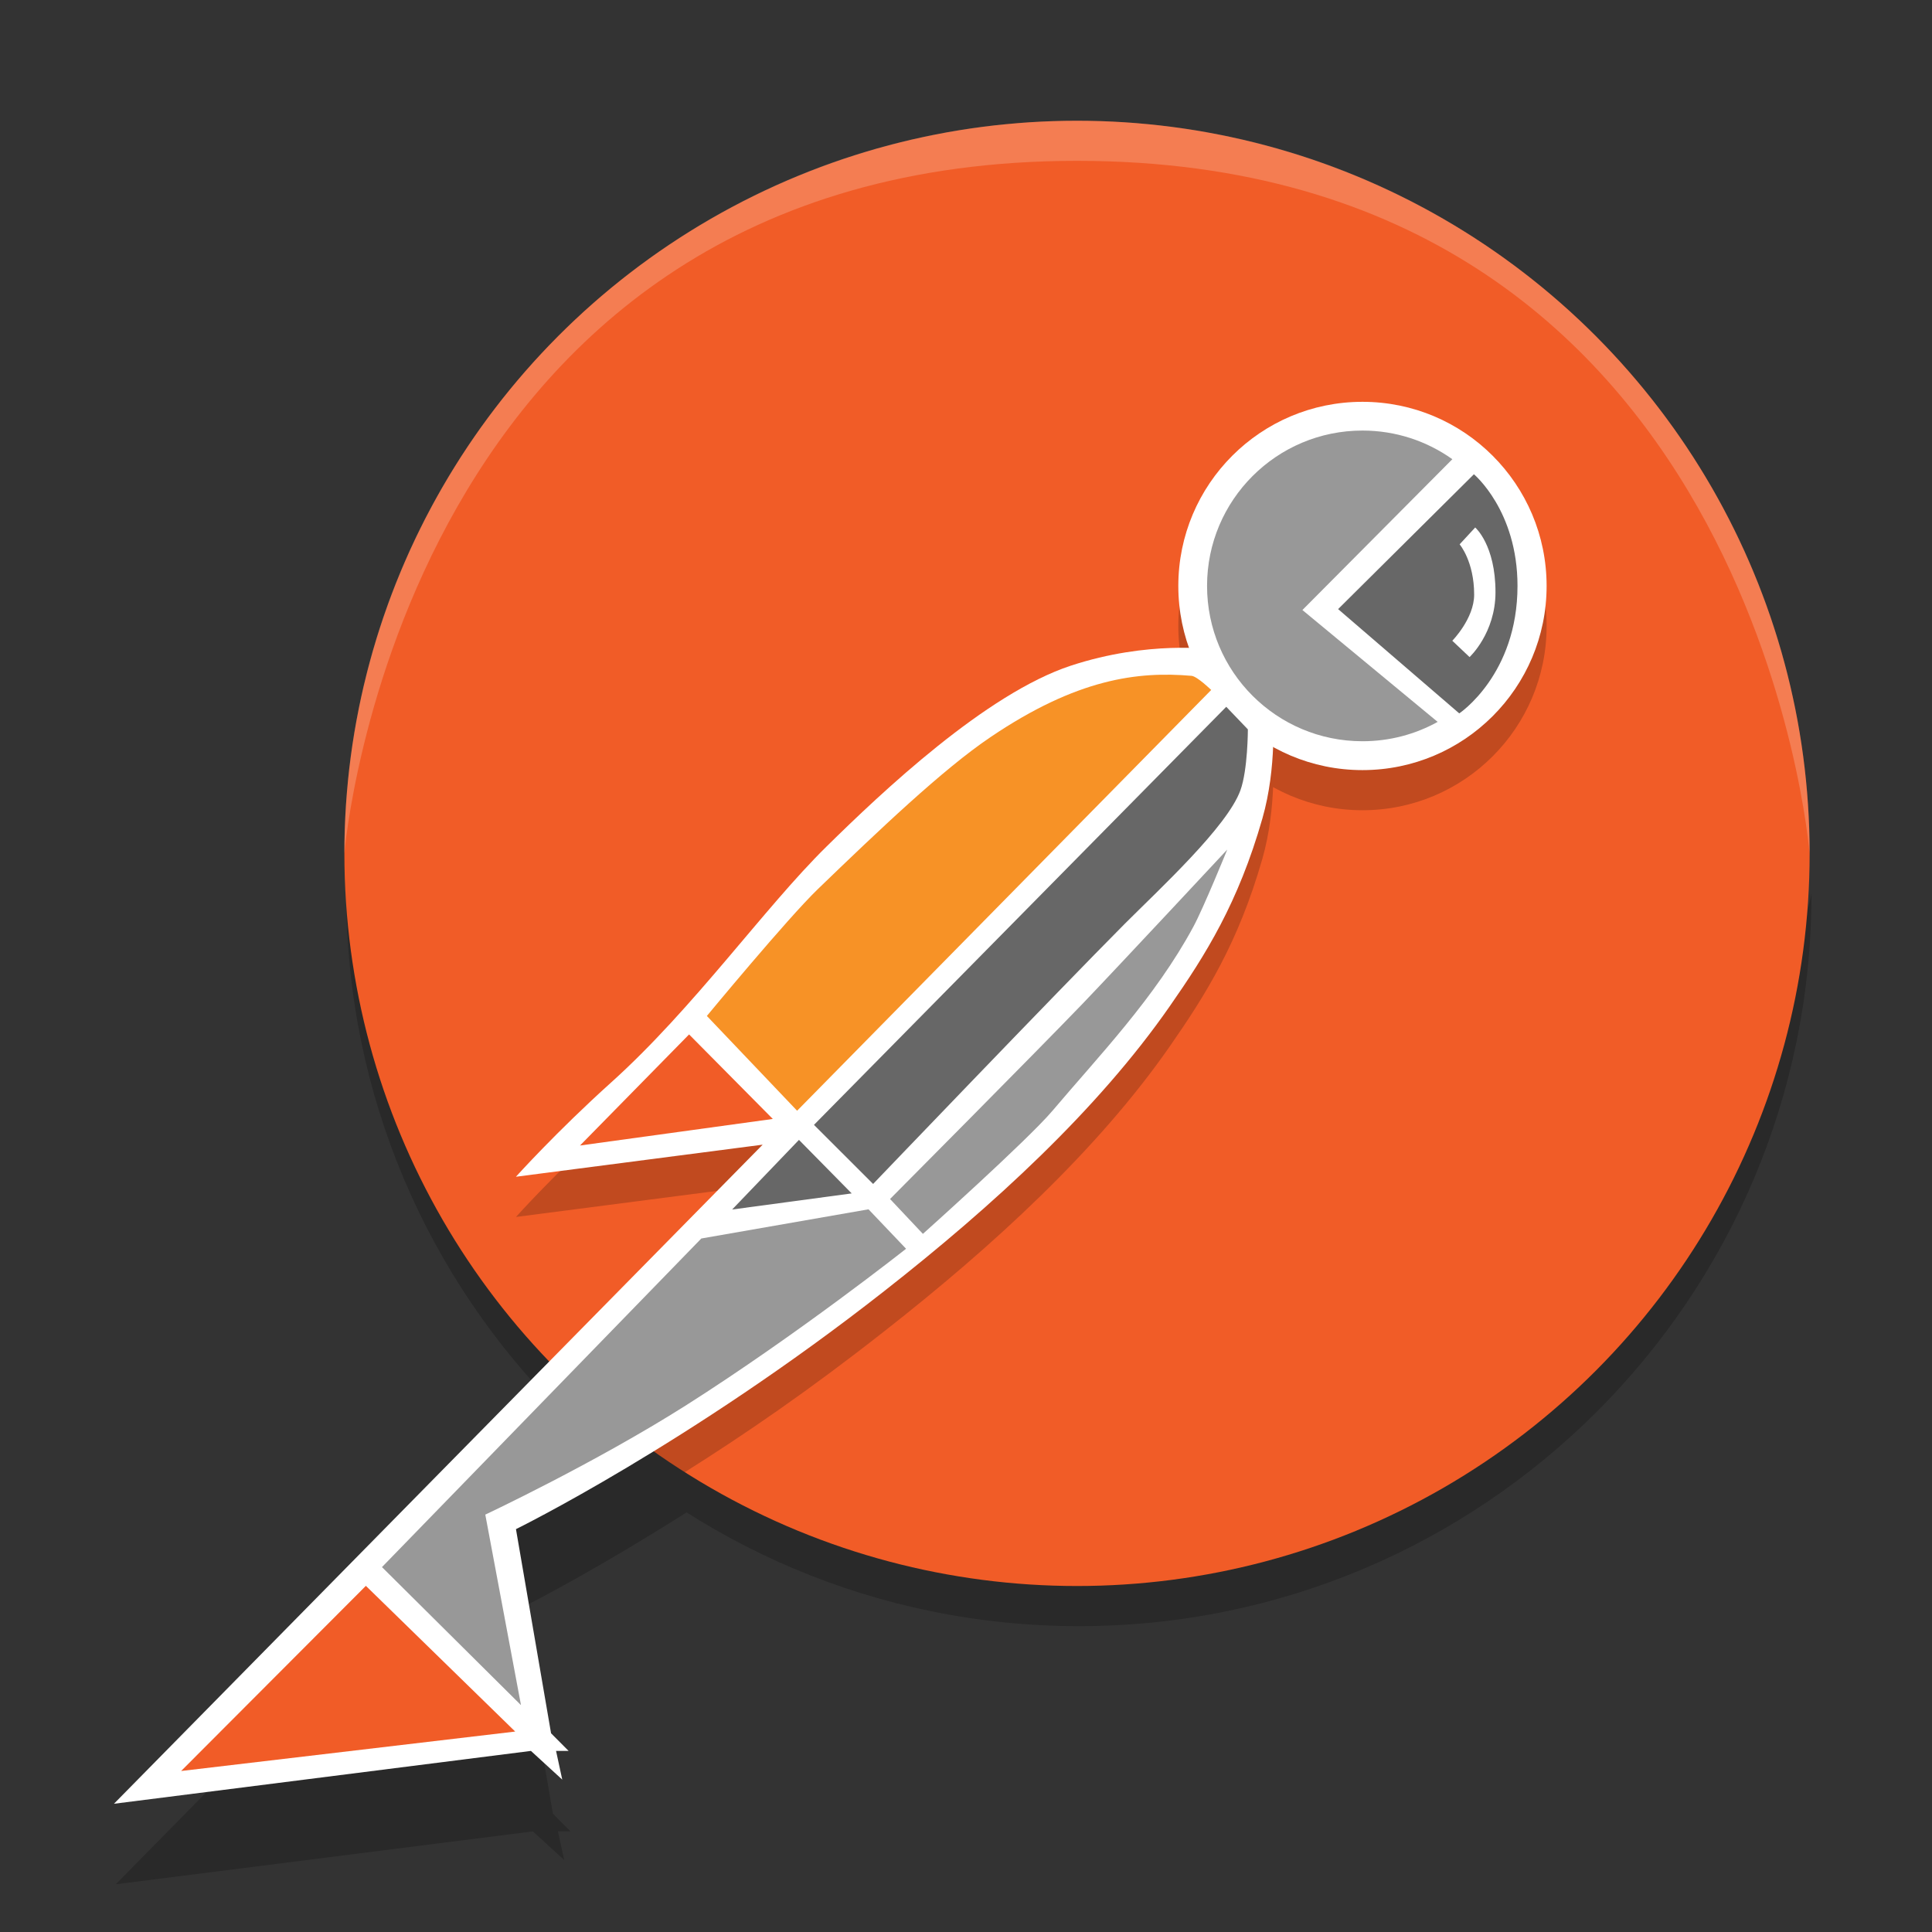 <?xml version="1.0" encoding="utf-8"?>
<svg version="1.1" xmlns="http://www.w3.org/2000/svg" x="0" y="0" width="48" height="48" viewBox="0 0 48 48" xml:space="preserve">
 <rect x="0" y="0" width="48" height="48" fill="#333333" stroke="none"/>
 <g>
  <g opacity=".2">
   <path d="M26.805,37.729c15.167,0,18.201-15.528,18.201-15.528c0,10.051-8.148,18.2-18.201,18.2s-18.202-8.148-18.202-18.2 C8.602,22.201,12.057,37.729,26.805,37.729z"/>
   <path d="M12.865,31.234c0,0,1.005-1.121,2.365-2.342c2.051-1.844,3.804-4.34,5.343-5.856c1.389-1.368,3.975-3.808,6.075-4.499 c1.931-0.636,3.516-0.404,3.516-0.404l1.507,1.571c0,0,0.107,1.347-0.262,2.628c-0.599,2.101-1.409,3.382-2.303,4.669 c-1.787,2.568-4.398,4.961-7.094,7.076c-4.847,3.801-9.147,5.914-9.147,5.914l0.872,5.07l0.436,0.438H13.86l0.157,0.711 L13.239,45.5L2.877,46.814l16.117-16.377L12.865,31.234z"/>
  </g>
  <circle fill="#F15C27" cx="26.758" cy="21.202" r="18.202"/>
 </g>
 <g>
  <g opacity=".2">
   <path d="M31.623,18.706c0,0,0.107,1.346-0.259,2.627c-0.602,2.101-1.411,3.384-2.305,4.669c-1.788,2.57-4.396,4.965-7.093,7.076 c-1.871,1.471-3.463,2.559-4.956,3.5c0,0-0.297-0.191-0.391-0.258c-0.119-0.082-0.339-0.23-0.457-0.314 c-0.177-0.129-0.543-0.396-0.712-0.539c-0.323-0.266-1.327-1.162-1.327-1.162l4.825-4.865l-6.129,0.795 c0,0,1.005-1.121,2.364-2.344L31.623,18.706z"/>
   <circle cx="33.85" cy="15.555" r="4.575"/>
  </g>
  <g>
   <path fill="#FFFFFF" d="M12.818,29.236c0,0,1.006-1.119,2.365-2.342c2.052-1.844,3.805-4.339,5.345-5.855 c1.388-1.368,3.972-3.807,6.075-4.5c1.931-0.635,3.517-0.404,3.517-0.404l1.503,1.572c0,0,0.108,1.346-0.259,2.627 c-0.601,2.101-1.409,3.386-2.304,4.669c-1.788,2.57-4.396,4.961-7.094,7.076c-4.845,3.801-9.147,5.912-9.147,5.912l0.872,5.072 l0.436,0.438h-0.312l0.154,0.713l-0.778-0.713l-10.36,1.313l16.117-16.375L12.818,29.236z"/>
   <circle fill="#FFFFFF" cx="33.85" cy="14.558" r="4.575"/>
  </g>
 </g>
 <g>
  <path fill="#989898" d="M35.718,17.935c-0.555,0.308-1.191,0.481-1.868,0.481c-2.134,0-3.861-1.726-3.861-3.86 c0-2.131,1.728-3.859,3.861-3.859c0.831,0,1.604,0.264,2.233,0.712l-3.725,3.747L35.718,17.935z"/>
  <path fill="#676767" d="M36.619,11.783c0,0,1.083,0.902,1.083,2.773c0,2.205-1.447,3.168-1.447,3.168l-3.01-2.591L36.619,11.783z"/>
  <path fill="#FFFFFF" d="M36.651,13.105c0,0,0.504,0.432,0.504,1.609c0,1.016-0.644,1.611-0.644,1.611l-0.429-0.406 c0,0,0.543-0.551,0.543-1.145c0-0.83-0.361-1.25-0.361-1.25L36.651,13.105z"/>
 </g>
 <g>
  <polygon fill="#F15C27" points="17.12 25.7 19.2 27.8 14.41 28.46"/>
  <path fill="#F79226" d="M29.605,16.791c0.142,0.015,0.487,0.351,0.487,0.351L19.804,27.596l-2.242-2.355 c0,0,2.002-2.423,2.755-3.149c1.506-1.454,3.107-2.98,4.294-3.78C26.758,16.861,28.27,16.675,29.605,16.791z"/>
  <path fill="#676767" d="M20.223,27.947l10.243-10.387l0.537,0.561c0,0,0,1.003-0.186,1.516c-0.328,0.903-2.008,2.449-2.872,3.314 c-1.693,1.703-6.253,6.464-6.253,6.464L20.223,27.947z"/>
  <path fill="#989898" d="M22.113,29.789c0,0,3.603-3.625,4.785-4.853c0.908-0.948,3.593-3.829,3.593-3.829s-0.592,1.455-0.841,1.915 c-0.956,1.773-2.355,3.218-3.501,4.574c-0.62,0.732-3.22,3.059-3.22,3.059L22.113,29.789z"/>
  <polygon fill="#676767" points="19.85 28.32 21.16 29.65 18.19 30.05"/>
  <path fill="#989898" d="M17.424,30.77l4.154-0.725l0.933,0.98c0,0-2.683,2.123-5.483,3.9c-2.286,1.445-4.971,2.705-4.971,2.705 l0.887,4.734l-3.454-3.43L17.424,30.77z"/>
  <polygon fill="#F15C27" points="9.09 39.4 12.8 43.02 4.5 44"/>
 </g>
 <path opacity=".2" fill="#FFFFFF" d="M26.758,3c10.053,0,18.2,8.149,18.2,18.202	c0,0-1.353-17.206-18.2-17.206c-16.802,0-18.202,17.206-18.202,17.206C8.556,11.149,16.705,3,26.758,3z"/>
</svg>
